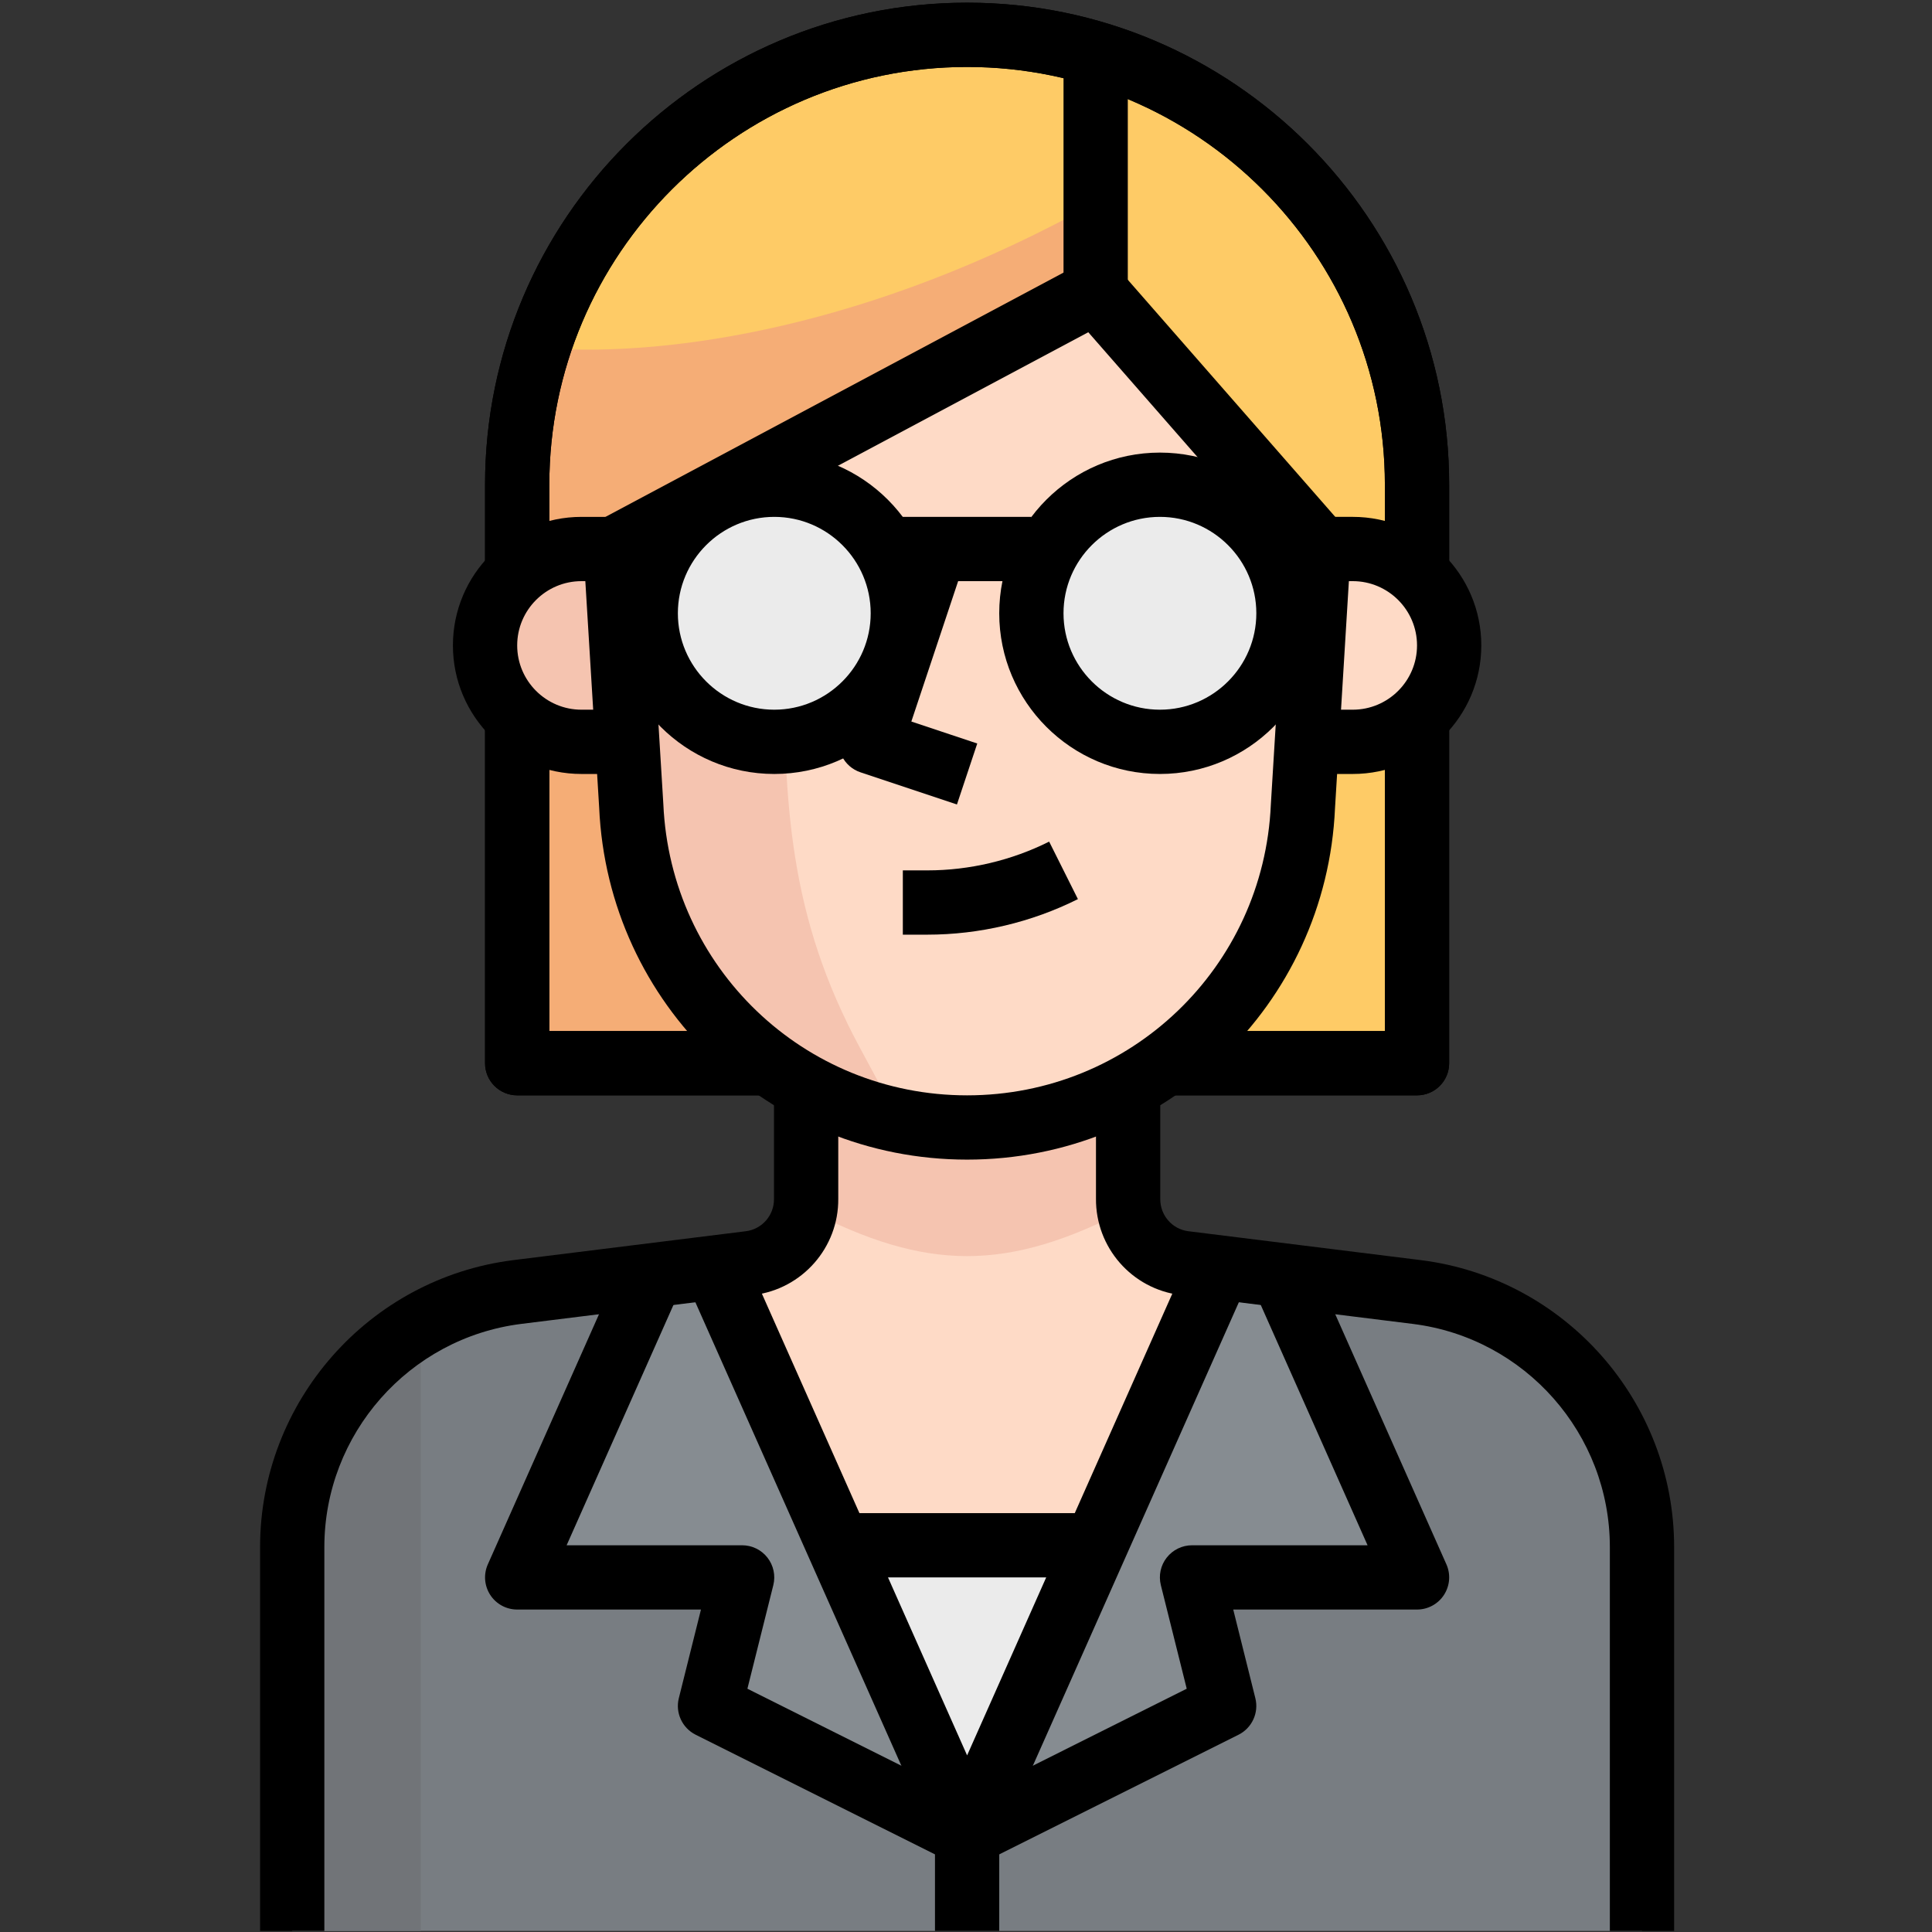 <svg width="513" height="513" viewBox="0 0 513 513" fill="none" xmlns="http://www.w3.org/2000/svg">
<rect x="0" y="0" width="513" height="513" fill="#333333" stroke="none"/>
<g clip-path="url(#clip0)">
<path d="M376.258 282.311V128.711C376.258 62.731 322.771 9.244 256.791 9.244C190.811 9.244 137.324 62.731 137.324 128.711V282.311H376.258Z" fill="#FECB66"/>
<path d="M290.923 53.788C231.19 87.068 177.857 94.578 145.857 92.53C143.058 101.481 141.624 110.8 141.59 120.178V146.461L162.923 145.778L290.923 77.511V53.788Z" fill="#F5AD76"/>
<path d="M256.791 171.378H137.324V282.311H256.791V171.378Z" fill="#F5AD76"/>
<path d="M376.261 343.068L339.824 338.545L323.781 336.582L256.794 487.111L189.893 336.583L173.85 338.546L137.327 343.069C103.185 347.37 77.585 376.409 77.594 410.824V512.711H435.994V410.823C436.003 376.408 410.403 347.369 376.261 343.068Z" fill="#787D82"/>
<path d="M197.058 418.844L188.524 452.978L256.791 487.111L189.89 336.498L173.847 338.546L137.324 418.844H197.058Z" fill="#868C91"/>
<path d="M316.526 418.844H376.26L339.737 338.546L323.694 336.498L256.793 487.111L325.06 452.978L316.526 418.844Z" fill="#868C91"/>
<path d="M256.793 487.111L290.926 410.311H222.66L256.793 487.111Z" fill="#EBEBEB"/>
<path d="M314.395 335.388C305.81 334.304 299.393 326.974 299.462 318.321V282.311H214.129V318.407C214.197 327.06 207.78 334.39 199.196 335.474L189.895 336.669L222.663 410.312H290.93L323.698 336.584L314.395 335.388Z" fill="#FEDAC6"/>
<path d="M299.462 321.052V282.311H214.129V321.052C246.128 337.692 267.462 337.692 299.462 321.052Z" fill="#F5C4B0"/>
<path d="M77.594 409.628V512.711H111.727V350.578C90.624 362.763 77.62 385.266 77.594 409.628Z" fill="#717478"/>
<path d="M162.926 137.244L167.619 214.044C169.778 263.29 211.446 301.468 260.692 299.318C306.926 297.296 343.943 260.278 345.966 214.044L350.659 137.244L290.926 77.511L162.926 137.244Z" fill="#FEDAC6"/>
<path d="M208.153 173.596L205.593 113.863C191.931 122.644 177.672 130.452 162.926 137.244L170.094 216.348C171.954 256.549 200.464 290.545 239.726 299.377L228.377 278.3C209.433 243.228 208.153 213.532 208.153 173.596Z" fill="#F5C4B0"/>
<path d="M205.594 196.977C224.445 196.977 239.727 181.695 239.727 162.844C239.727 143.993 224.445 128.711 205.594 128.711C186.743 128.711 171.461 143.993 171.461 162.844C171.461 181.695 186.743 196.977 205.594 196.977Z" fill="#EBEBEB"/>
<path d="M307.992 196.977C326.844 196.977 342.125 181.695 342.125 162.844C342.125 143.993 326.844 128.711 307.992 128.711C289.141 128.711 273.859 143.993 273.859 162.844C273.859 181.695 289.141 196.977 307.992 196.977Z" fill="#EBEBEB"/>
<path d="M359.193 145.778H350.66V196.978H359.193C373.333 196.978 384.793 185.518 384.793 171.378C384.793 157.238 373.333 145.778 359.193 145.778Z" fill="#FEDAC6"/>
<path d="M128.793 171.378C128.793 185.518 140.253 196.978 154.393 196.978H162.926V145.778H154.393C140.253 145.778 128.793 157.238 128.793 171.378Z" fill="#F5C4B0"/>
<path d="M254.095 213.609L228.495 205.076C224.024 203.583 221.609 198.753 223.102 194.281L240.169 143.081L256.357 148.483L241.987 191.585L259.489 197.422L254.095 213.609Z" fill="black"/>
<path d="M359.193 205.511H350.66V188.444H359.193C368.605 188.444 376.26 180.79 376.26 171.377C376.26 161.965 368.606 154.31 359.193 154.31H350.66V137.243H359.193C378.018 137.243 393.326 152.552 393.326 171.376C393.326 190.2 378.018 205.511 359.193 205.511Z" fill="black"/>
<path d="M256.793 307.911C204.322 307.911 161.407 266.84 159.095 214.42L154.41 137.765L171.443 136.724L176.136 213.524C178.047 256.942 213.478 290.845 256.793 290.845C300.108 290.845 335.539 256.942 337.442 213.67L342.144 136.725L359.177 137.766L354.484 214.566C352.187 266.849 309.264 307.911 256.793 307.911Z" fill="black"/>
<path d="M246.238 248.178C246.229 248.178 246.221 248.178 246.212 248.178H239.727V231.111H246.212C246.221 231.111 246.229 231.111 246.238 231.111C257.408 231.111 268.595 228.474 278.579 223.474L286.216 238.74C273.869 244.918 260.045 248.178 246.238 248.178Z" fill="black"/>
<path d="M166.944 153.304L158.914 138.243L286.914 69.976C290.404 68.124 294.748 68.901 297.359 71.887L357.092 140.154L344.241 151.392L288.971 88.22L166.944 153.304Z" fill="black"/>
<path d="M162.928 205.511H154.395C135.57 205.511 120.262 190.202 120.262 171.378C120.262 152.554 135.571 137.245 154.395 137.245H162.928V154.311H154.395C144.983 154.311 137.328 161.965 137.328 171.378C137.328 180.79 144.982 188.445 154.395 188.445H162.928V205.511Z" fill="black"/>
<path d="M384.793 154.311H367.726V128.711C367.726 67.544 317.96 17.778 256.793 17.778C195.626 17.778 145.86 67.544 145.86 128.711V154.311H128.793V128.711C128.793 58.132 186.214 0.711 256.793 0.711C327.372 0.711 384.793 58.132 384.793 128.711V154.311Z" fill="black"/>
<path d="M299.462 17.778H282.395V77.511H299.462V17.778Z" fill="black"/>
<path d="M205.593 290.844H137.326C132.616 290.844 128.793 287.03 128.793 282.311V188.444H145.86V273.777H205.593V290.844Z" fill="black"/>
<path d="M376.259 290.844H307.992V273.777H367.725V188.444H384.792V282.311C384.792 287.03 380.978 290.844 376.259 290.844Z" fill="black"/>
<path d="M205.593 205.511C182.067 205.511 162.926 186.371 162.926 162.844C162.926 139.317 182.066 120.177 205.593 120.177C229.12 120.177 248.26 139.317 248.26 162.844C248.26 186.371 229.119 205.511 205.593 205.511ZM205.593 137.244C191.479 137.244 179.993 148.73 179.993 162.844C179.993 176.958 191.479 188.444 205.593 188.444C219.707 188.444 231.193 176.958 231.193 162.844C231.193 148.73 219.707 137.244 205.593 137.244Z" fill="black"/>
<path d="M307.991 205.511C284.465 205.511 265.324 186.371 265.324 162.844C265.324 139.317 284.464 120.177 307.991 120.177C331.518 120.177 350.658 139.317 350.658 162.844C350.658 186.371 331.517 205.511 307.991 205.511ZM307.991 137.244C293.877 137.244 282.391 148.73 282.391 162.844C282.391 176.958 293.877 188.444 307.991 188.444C322.105 188.444 333.591 176.958 333.591 162.844C333.591 148.73 322.105 137.244 307.991 137.244Z" fill="black"/>
<path d="M273.858 137.244H231.191V154.311H273.858V137.244Z" fill="black"/>
<path d="M256.793 495.644C253.422 495.644 250.367 493.664 248.994 490.575L180.727 336.975L196.317 330.037L256.793 466.102L317.26 330.047L332.859 336.985L264.592 490.585C263.219 493.665 260.164 495.644 256.793 495.644Z" fill="black"/>
<path d="M86.125 512.711H69.059V410.823C69.05 372.201 97.936 339.433 136.259 334.603L198.057 326.923C202.332 326.385 205.541 322.716 205.515 318.39V290.844H222.582V318.321C222.684 331.24 213.05 342.248 200.182 343.853L138.392 351.533C108.585 355.288 86.117 380.777 86.125 410.823V512.711Z" fill="black"/>
<path d="M444.528 512.711H427.461V410.823C427.47 380.777 405.001 355.288 375.194 351.542L313.43 343.862C300.545 342.258 290.911 331.241 291.013 318.262V290.844H308.08V318.321C308.046 322.716 311.254 326.385 315.538 326.923L377.311 334.603C415.643 339.424 444.537 372.192 444.528 410.823V512.711Z" fill="black"/>
<path d="M252.978 494.748L184.711 460.615C181.136 458.823 179.275 454.787 180.248 450.913L186.127 427.378H137.325C134.441 427.378 131.744 425.919 130.174 423.495C128.604 421.072 128.356 418.017 129.534 415.38L163.667 338.58L179.257 345.518L150.457 410.312H197.058C199.686 410.312 202.169 411.524 203.782 413.597C205.395 415.662 205.975 418.367 205.335 420.91L198.457 448.404L260.605 479.482L252.978 494.748Z" fill="black"/>
<path d="M265.329 487.111H248.262V512.711H265.329V487.111Z" fill="black"/>
<path d="M260.606 494.748L252.969 479.482L315.109 448.404L308.24 420.91C307.6 418.359 308.172 415.662 309.793 413.597C311.414 411.523 313.898 410.312 316.526 410.312H363.127L334.327 345.51L349.926 338.572L384.059 415.372C385.237 418.017 384.989 421.064 383.419 423.487C381.849 425.91 379.152 427.378 376.26 427.378H327.458L333.329 450.913C334.302 454.787 332.442 458.823 328.875 460.615L260.606 494.748Z" fill="black"/>
<path d="M290.927 401.778H222.66V418.845H290.927V401.778Z" fill="black"/>
<path d="M384.793 154.311H367.726V128.711C367.726 67.544 317.96 17.778 256.793 17.778C195.626 17.778 145.86 67.544 145.86 128.711V154.311H128.793V128.711C128.793 58.132 186.214 0.711 256.793 0.711C327.372 0.711 384.793 58.132 384.793 128.711V154.311Z" fill="black"/>
<path d="M205.593 290.844H137.326C132.616 290.844 128.793 287.03 128.793 282.311V188.444H145.86V273.777H205.593V290.844Z" fill="black"/>
<path d="M376.259 290.844H307.992V273.777H367.725V188.444H384.792V282.311C384.792 287.03 380.978 290.844 376.259 290.844Z" fill="black"/>
</g>
<defs>
<clipPath id="clip0">
<rect width="512" height="512" fill="white" transform="translate(0.793 0.711)"/>
</clipPath>
</defs>
</svg>
